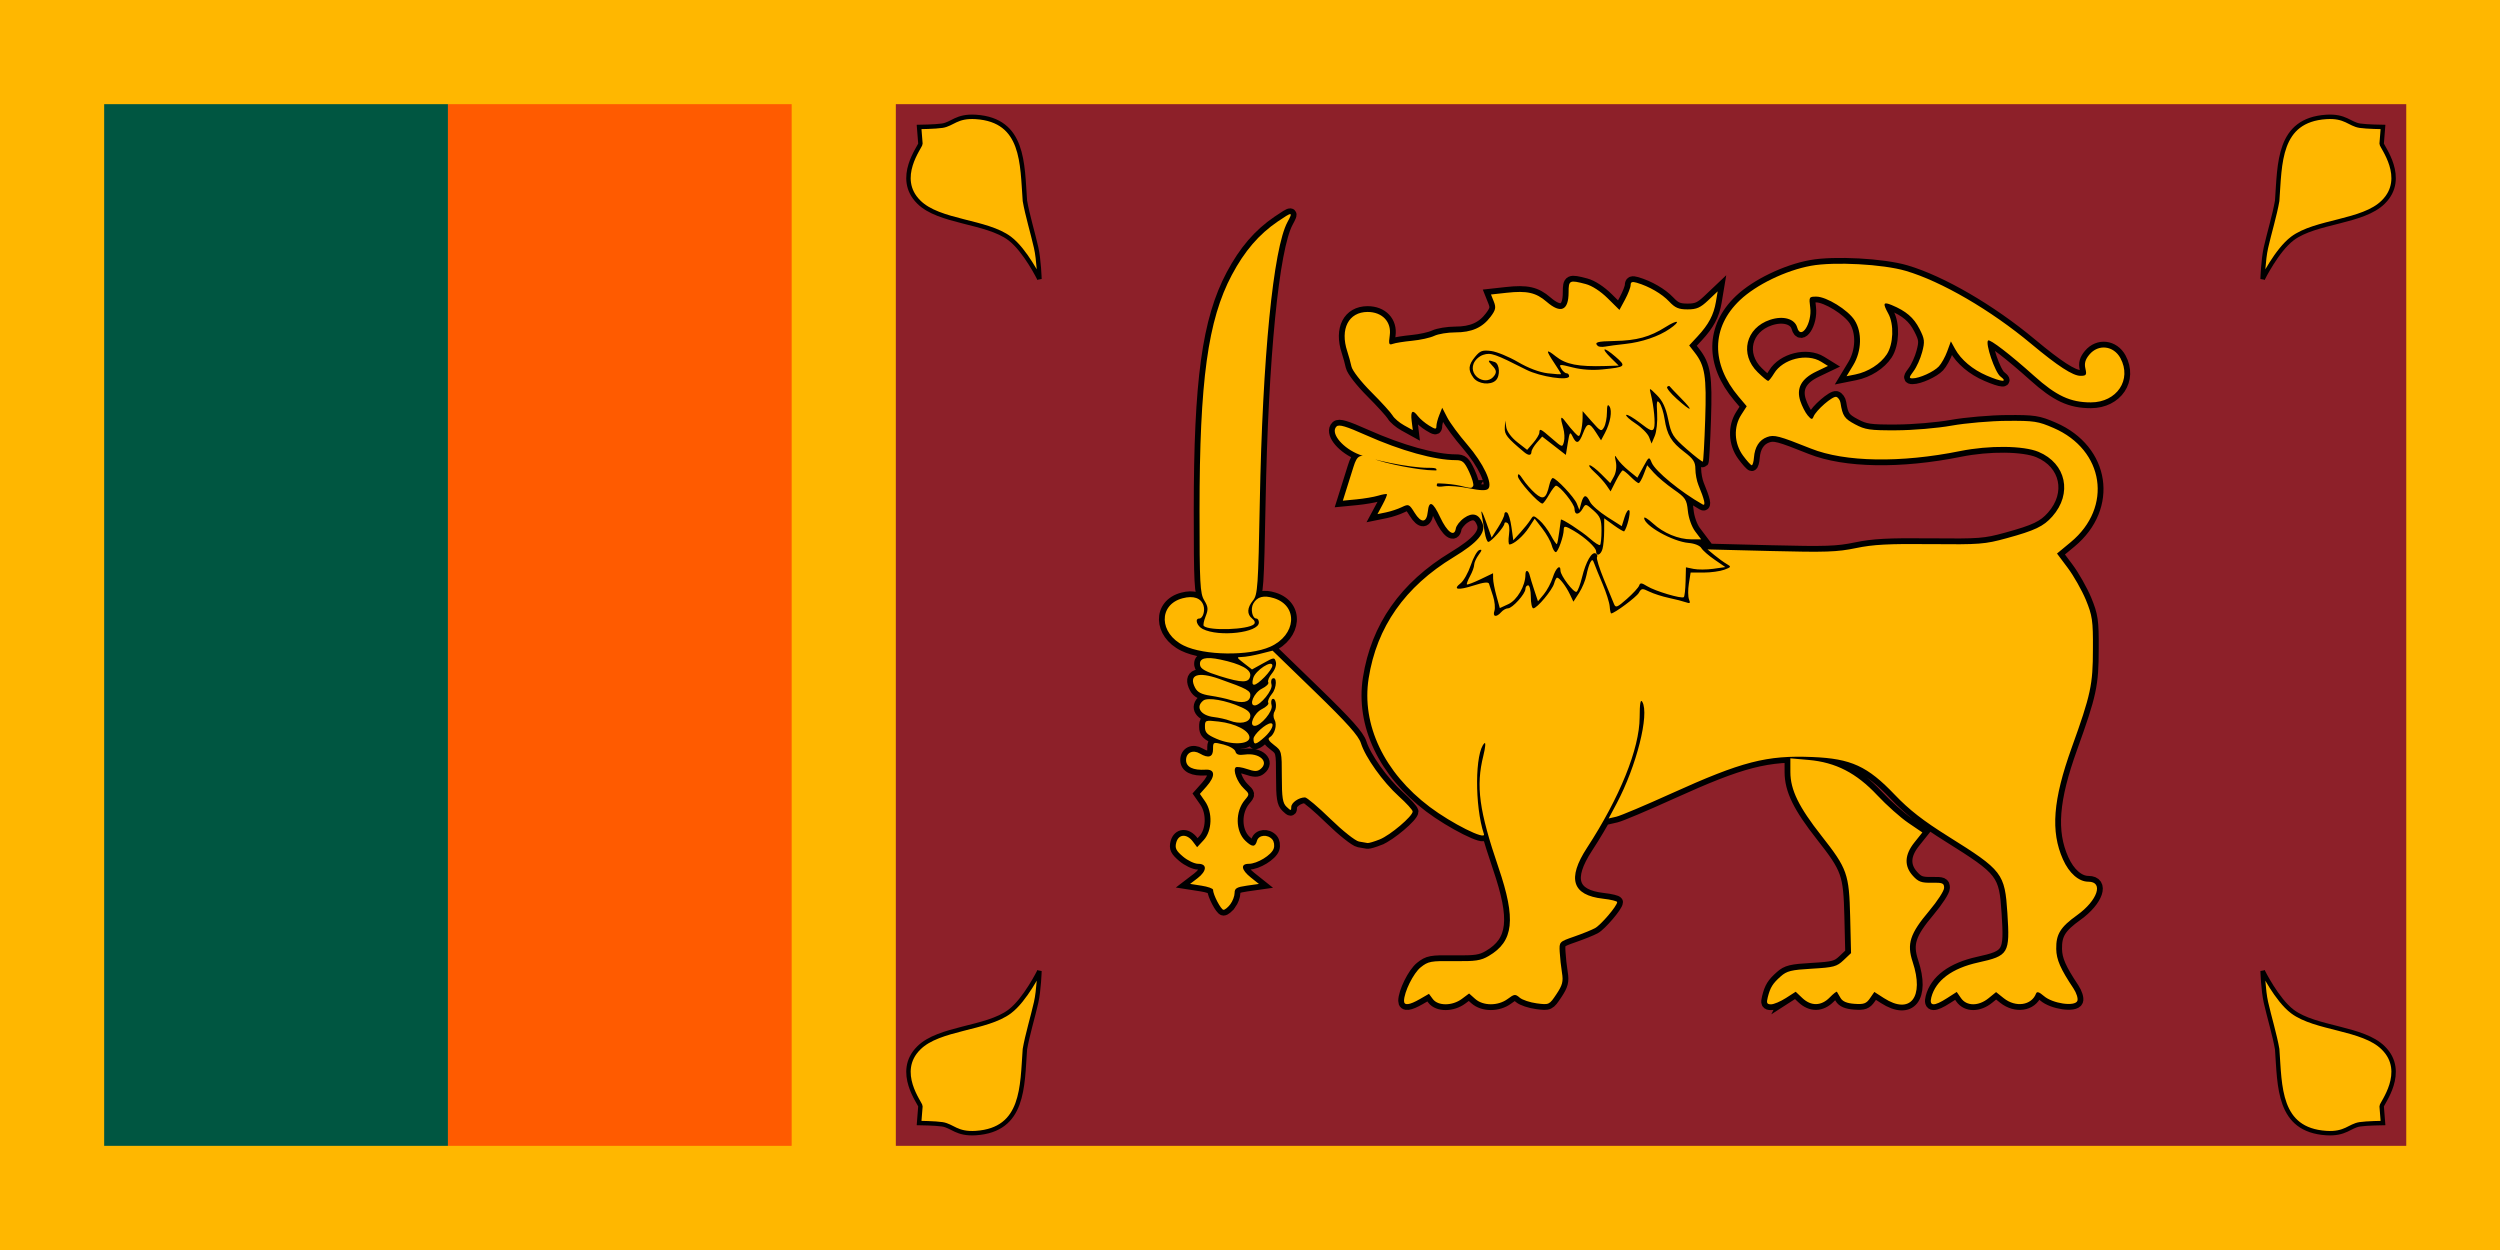 <?xml version="1.0" encoding="UTF-8" standalone="no"?>
<!-- Created with Inkscape (http://www.inkscape.org/) -->
<svg id="svg551" xmlns:rdf="http://www.w3.org/1999/02/22-rdf-syntax-ns#" xmlns="http://www.w3.org/2000/svg" viewBox="0 0 1200 600" version="1.0" xmlns:cc="http://creativecommons.org/ns#" xmlns:xlink="http://www.w3.org/1999/xlink" xmlns:dc="http://purl.org/dc/elements/1.1/">
<rect id="rect628" style="fill:#ffb700;" height="600" width="1200" y="0" x="0"/>
<rect id="rect626" style="fill:#ff5b00;" height="500" width="165" y="50" x="215"/>
<rect id="rect625" style="fill:#005641;" height="500" width="165" y="50" x="50"/>
<rect id="rect627" style="fill:#8d2029;" height="500" width="725" y="50" x="430"/>
<use id="use3712" xlink:href="#path2389" transform="matrix(-1,0,0,1,1585,0)" height="600" width="1200" y="0" x="0"/>
<use id="use3710" xlink:href="#path2389" transform="matrix(1,0,0,-1,0,600)" height="600" width="1200" y="0" x="0"/>
<use id="use3714" xlink:href="#path2389" transform="matrix(-1,0,0,-1,1585,600)" height="600" width="1200" y="0" x="0"/>
<path id="path2389" style="stroke-linejoin:miter;fill-rule:evenodd;stroke:#000000;stroke-linecap:butt;stroke-miterlimit:4;stroke-dasharray:none;stroke-width:2.126;fill:#ffb700;" d="M498.94,466.06s-6.8,13.84-14.31,19.48c-11.13,8.36-33.95,7.76-43.63,17.5-11.6,11.5,0.9,26.69,0.8,28l-0.64,8.02s7.82,0.1,11.12,0.61c4.95,0.77,6.88,4.81,16.11,4.21,23.19-1.51,22.25-22.4,23.56-40.25,1.17-6.8,3.86-15.67,5.39-22.46,1.32-5.83,1.6-15.11,1.6-15.11z"/>
<path id="path3768" style="stroke:#000000;stroke-dasharray:none;stroke-miterlimit:4;stroke-width:5.56;fill:#000000;" d="M681.54,479.56,685.9,477.04,687.76,479.56c2.49,3.36,9.36,3.32,13.92-0.08l3.49-2.6,2.92,2.6c3.84,3.42,11.01,3.42,15.59,0.02,3.21-2.39,3.66-2.44,5.78-0.62,1.26,1.08,4.97,2.31,8.23,2.74,5.89,0.76,5.97,0.72,9.42-4.45,2.88-4.32,3.33-6.07,2.64-10.26-0.45-2.79-0.95-7.26-1.09-9.95-0.26-4.87-0.23-4.9,6.86-7.37,3.92-1.36,8.45-3.19,10.08-4.07,2.83-1.52,10.64-10.69,10.64-12.5,0-0.48-3.05-1.22-6.78-1.64-14.83-1.66-17.35-9.62-7.7-24.42,15.72-24.13,25.21-47.62,25.27-62.59,0.03-6.69,0.41-8.94,1.27-7.48,3.52,5.94-2.78,30.87-12.31,48.78l-3.84,7.2,3.66-0.84c2.02-0.46,13.86-5.46,26.33-11.11,34.11-15.45,45.83-18.47,67.91-17.54,18.49,0.77,26.37,4.39,39.43,18.09,6.92,7.25,13.58,12.44,25.78,20.08,25.97,16.25,27.05,17.66,28.29,36.78,1.25,19.38,0.63,20.43-14.02,23.67-12.53,2.76-20.38,8.6-22.49,16.71-1.12,4.33,1.25,4.46,7.56,0.4l4.63-2.97,2.06,2.97c2.7,3.91,8.45,3.93,13.22,0.04l3.61-2.94,3.69,2.94c5.73,4.56,13.35,3.45,15.5-2.26,0.41-1.09,1.51-0.74,3.75,1.2,4.18,3.64,14.91,5.2,16.07,2.34,0.44-1.09-0.4-3.79-1.87-5.99-6.24-9.36-8.19-13.83-8.27-18.92-0.12-7.09,2-10.51,10.06-16.27,9.75-7,12.85-16.03,5.35-16.03-4.58,0-9.21-4.06-12.17-10.69-6.01-13.46-4.83-28.55,4.19-53.65,9.18-25.5,10.18-30.21,10.18-47.26,0.1-13.79-0.3-16.17-3.4-23.73-1.94-4.63-5.84-11.51-8.68-15.3l-5.16-6.89,6.63-5.49c20.21-16.76,16.11-44.2-8.26-54.77-7.45-3.23-9.32-3.52-22.38-3.43-7.83,0.05-19.78,1.08-26.54,2.29-6.9,1.23-18.58,2.22-26.59,2.25-12.72,0.06-14.88-0.26-19.79-2.87-5.11-2.72-5.99-4.01-6.99-10.3-0.2-1.3-1.11-2.59-2.01-2.87-1.73-0.55-9.77,6.42-10.95,9.51-0.59,1.52-1.07,1.42-2.78-0.61-1.14-1.35-2.74-4.45-3.54-6.89-2.03-6.14,0.46-10.74,7.67-14.18l5.6-2.68-3.3-2.04c-6.81-4.23-18.39-1.34-22.58,5.63-1.18,1.97-2.47,3.59-2.87,3.59-0.39,0.01-2.64-1.87-5-4.18-8.79-8.59-5.76-21.29,5.99-25.17,6.27-2.07,11.82-0.49,12.98,3.69,1.76,6.38,7.24-2.01,6.25-9.59-0.65-5.03-0.55-5.21,2.93-5.21,4.85,0,15.17,6.36,18.36,11.32,3.71,5.76,3.44,14.82-0.64,21.58l-3.21,5.31,4.19-0.84c6.15-1.23,12.12-5.05,15.14-9.68,3.19-4.89,3.53-14.41,0.7-19.55-2.74-4.98-2.43-5.77,1.63-4.09,6.89,2.86,10.58,6.02,13.35,11.43,2.49,4.87,2.63,6.09,1.28,11.16-0.83,3.13-2.68,7.24-4.12,9.15-2.22,2.96-2.3,3.45-0.52,3.45,3.3,0,10.2-3.12,12.65-5.73,1.24-1.32,3.05-4.57,4.02-7.22l1.76-4.81,2.02,3.67c2.86,5.19,8.42,9.86,15.2,12.77,7.3,3.13,10.33,3.3,6.52,0.38-2.57-1.98-7.31-15.88-5.88-17.24,0.85-0.8,10.75,6.82,22.06,16.97,10.69,9.6,17.41,12.74,27.26,12.74,12.5,0,19.8-10.92,14.2-21.25-3.3-6.02-10.6-6.86-14.9-1.7-2,2.37-2.5,4.26-1.9,6.75,0.7,3.04,0.4,3.45-2.39,3.45-3.64,0-10.83-4.67-23.6-15.32-19.47-16.25-43.13-30.02-60.21-35.05-10.97-3.23-34.39-4.49-45.53-2.45-12.06,2.2-26.33,9.11-34.1,16.5-13.78,13.09-13.99,30.52-0.59,46.38l3.85,4.55-2.6,4.04c-3.79,5.87-3.46,13.78,0.8,19.61,1.88,2.56,3.77,4.66,4.21,4.66,0.43,0,0.91-1.65,1.06-3.67,0.38-5.09,2.57-8.51,6.32-9.86,3.38-1.22,5.57-0.64,21.05,5.54,16.29,6.5,43.08,6.95,71.56,1.19,13.97-2.82,30.43-2.65,37.68,0.38,13.28,5.56,16.35,20.04,6.59,31.02-4.22,4.76-8.3,6.7-21.98,10.45-10.41,2.86-12.88,3.05-36.54,2.81-20.22-0.2-27.49,0.19-35.74,1.91-8.96,1.87-14.47,2.06-40.79,1.4l-30.43-0.77,3.37,2.8c1.86,1.53,4.48,3.42,5.83,4.2,2.3,1.32,2.22,1.49-1.19,2.76-2.01,0.74-6.46,1.35-9.89,1.35h-6.24l-0.84,5.3c-0.47,2.92-0.43,6.33,0.07,7.58,0.75,1.83,0.47,2.1-1.47,1.39-1.31-0.47-4.97-1.41-8.12-2.08-3.16-0.67-7.41-2.04-9.45-3.03-3.42-1.68-3.8-1.64-5.06,0.6-1.13,1.99-11.7,9.86-13.26,9.86-0.25,0-0.57-1.52-0.71-3.37-0.15-1.86-1.67-6.69-3.39-10.73-1.72-4.05-3.52-8.46-4-9.81-0.71-2.04-1.04-2.14-1.9-0.62-0.57,1.01-1.41,3.77-1.86,6.13-0.45,2.37-2.04,6.2-3.54,8.53l-2.73,4.23-1.73-3.62c-1.87-3.88-4.96-7.91-6.09-7.91-0.37,0-1.02,1.24-1.43,2.76-0.85,3.17-8.19,11.96-9.99,11.96-0.66,0-1.2-2.49-1.2-5.52,0-3.04-0.58-5.52-1.29-5.52-0.72,0-1.3,0.79-1.3,1.75,0,2.33-6.27,9.29-8.37,9.29-0.92,0-2.4,0.83-3.28,1.84-2.31,2.64-4.21,2.27-3.23-0.64,0.45-1.35,0.16-4.53-0.66-7.05s-1.69-5.2-1.93-5.95c-0.31-0.96-2.56-0.71-7.32,0.82-7.68,2.46-10.26,2.03-6.31-1.07,1.45-1.13,3.65-5.05,4.89-8.71s3.07-6.9,4.07-7.21c1.39-0.44,1.32,0.1-0.33,2.32-1.17,1.59-2.14,3.74-2.14,4.77s-0.89,3.47-1.97,5.42c-1.07,1.96-1.75,3.75-1.5,3.99,0.25,0.23,3.17-0.88,6.5-2.47l6.04-2.9,0.03,2.59c0.01,1.43,0.74,5.19,1.62,8.36l1.59,5.77,4.11-1.89c4.21-1.93,8.19-8.82,8.19-14.16,0-2.64,1.51-2.24,2.13,0.57,0.18,0.82,1.13,3.91,2.11,6.87l1.78,5.37,2.82-3.39c1.55-1.87,3.49-5.53,4.32-8.13,1.43-4.53,3.67-6.48,3.67-3.19,0,2.37,6.47,10.86,7.71,10.13,0.61-0.35,1.81-3.54,2.67-7.08,1.8-7.37,4.69-12.38,6.54-11.3,0.69,0.4,0.96,1.19,0.6,1.74-0.37,0.56,1.12,5.35,3.3,10.65,2.19,5.3,4.38,10.64,4.87,11.86,0.8,1.96,1.52,1.67,6.2-2.46,2.91-2.57,5.55-5.44,5.87-6.39,0.48-1.43,1.13-1.38,3.85,0.31,3.81,2.36,16.61,6.17,17.59,5.23,0.37-0.35,0.75-3.71,0.85-7.47l0.17-6.83,3.68,0.76c2.02,0.42,6.28,0.4,9.46-0.05l5.78-0.82-5.15-3.54c-2.84-1.94-5.7-4.45-6.37-5.58-0.71-1.21-3.23-2.23-6.08-2.47-7.72-0.66-21.39-8.33-21.39-12,0-0.69,1.89,0.48,4.21,2.6,5.13,4.71,12.26,7.67,18.49,7.67h4.67l-2.89-3.84c-1.65-2.2-3.14-6.38-3.49-9.82-0.55-5.48-1.13-6.35-6.86-10.33-3.43-2.39-7.69-5.98-9.46-7.96l-3.21-3.62-1.64,4.29c-0.9,2.36-2,4.3-2.45,4.3-0.44,0-2.17-1.38-3.85-3.07-1.67-1.69-3.37-3.06-3.78-3.05s-1.9,2.28-3.3,5.05l-2.54,5.03-1.97-2.9c-1.09-1.6-3.64-4.42-5.69-6.28-2.04-1.85-3.11-3.37-2.38-3.37s3.25,1.93,5.6,4.3l4.28,4.29,1.74-3.15c1.03-1.86,1.42-4.73,0.95-7.05-0.68-3.38-0.59-3.58,0.71-1.45,0.82,1.34,3.32,3.93,5.56,5.74l4.06,3.3,2.8-5.14c2.79-5.11,2.81-5.12,4.08-2.07,1.7,4.09,13.98,14.15,24.44,20.04,1.61,0.9,0.93-2.21-2.05-9.38-0.78-1.9-1.43-5.33-1.43-7.61,0-3.39-0.98-4.9-5.31-8.2-6.26-4.76-8.29-8.15-9.47-15.83-0.47-3.12-1.57-6.58-2.43-7.7-1.28-1.66-1.49-0.73-1.15,5.05,0.23,3.89-0.27,8.73-1.12,10.76l-1.55,3.68-1.19-3.07c-0.66-1.69-3.56-4.62-6.45-6.52-2.9-1.89-4.93-3.76-4.52-4.15,0.42-0.39,3.39,1.34,6.62,3.84,4.91,3.81,5.99,4.23,6.68,2.55,0.8-1.98-0.01-10.57-1.55-16.57-0.77-2.99-0.7-2.98,2.99,0.72,2.73,2.72,4.24,5.98,5.4,11.65,1.49,7.21,2.24,8.41,8.9,14.26,4,3.51,7.49,6.19,7.74,5.95s0.76-9.33,1.12-20.2c0.7-20.84-0.09-25.8-5.11-32.24l-2.58-3.31,4.06-4.37c5.29-5.71,7.71-10.28,8.77-16.52l0.85-5.07-4.57,4.33c-3.75,3.55-5.54,4.33-9.87,4.33-4.3,0-5.98-0.72-8.87-3.8-3.48-3.7-9.63-7.27-15.55-9-2.19-0.64-2.92-0.36-2.92,1.12,0,1.08-1.21,4.21-2.68,6.95l-2.69,4.99-5.62-5.56c-3.45-3.41-7.54-6.07-10.59-6.87-7.78-2.04-8.2-1.84-8.2,3.96,0,8.79-3.75,10.43-10.51,4.58-5.15-4.45-9.43-5.42-19.19-4.35l-7.55,0.83,1.36,3.41c1.14,2.84,0.88,4.04-1.55,7.27-3.94,5.24-9.06,7.51-16.95,7.51-3.63,0-8.17,0.75-10.1,1.67-1.92,0.92-6.7,1.98-10.62,2.35-3.91,0.38-8.09,1.05-9.27,1.49-1.86,0.69-2.06,0.12-1.46-4.1,0.91-6.46-3.6-11.22-10.63-11.22-9.12,0-13.33,8.16-9.76,18.92,0.69,2.07,1.59,5.34,2,7.26,0.43,1.99,4.54,7.28,9.57,12.32,4.85,4.85,9.43,9.9,10.19,11.22,0.75,1.32,3.24,3.44,5.53,4.71l4.16,2.3-0.55-4.45c-0.6-4.89,0.46-5.66,3.06-2.21,0.94,1.24,3.3,3.23,5.26,4.44,3.08,1.89,3.56,1.93,3.56,0.28,0-1.04,0.63-3.45,1.4-5.35l1.39-3.45,2.43,4.7c1.33,2.58,5.67,8.45,9.64,13.04,7.7,8.91,12.39,18.87,9.97,21.17-0.99,0.93-3.64,0.85-9.14-0.25-4.27-0.86-9.54-1.31-11.72-1.01-4.46,0.62-4.81,0.05-2.07-3.39,2.89-3.62,2.43-4.22-3.25-4.22-6.58,0-22.9-3.15-29.17-5.63-6.09-2.41-7.5-1.81-9.29,3.97-0.81,2.6-2.29,7.31-3.29,10.47l-1.81,5.75,6.59-0.64c3.63-0.35,8.29-1.14,10.36-1.76,2.08-0.62,3.96-0.95,4.19-0.73,0.23,0.21-0.69,2.46-2.05,4.98l-2.47,4.6,4.11-0.84c2.26-0.46,5.66-1.59,7.56-2.51,3.3-1.59,3.56-1.48,6.16,2.7,3.2,5.14,5.76,4.93,6.33-0.52,0.59-5.63,2.44-4.8,5.93,2.66,3.35,7.18,6.84,9.71,7.51,5.46,0.22-1.41,2.02-3.71,4.01-5.11,4.01-2.83,7.04-1.98,8.77,2.46,1.8,4.59-2.21,9.33-13.85,16.39-23.33,14.14-36.89,33.48-40.76,58.13-3.49,22.23,7.41,45.2,29.29,61.71,10.47,7.89,27.1,16.23,26.04,13.05-4.49-13.51-4.34-39.28,0.25-43.62,0.69-0.66,0.46,2.03-0.52,5.97-3.65,14.67-2.06,26.36,7.28,53.76,8.45,24.79,7.28,35.38-4.68,42.38-3.84,2.25-6.32,2.62-16.64,2.49-11.21-0.14-12.43,0.09-16.03,2.96-3.49,2.78-8.01,11.9-8.01,16.16,0,2.31,2.56,2,7.6-0.9zm84.59-214.93c0-1.8-5.28-6.67-10.63-9.81-4.21-2.47-4.9-2.55-4.91-0.53-0.02,3.05-2.73,10.73-3.8,10.73-0.6,0-1.49-1.5-1.98-3.34-0.48-1.83-2.52-5.44-4.53-8.03l-3.64-4.69-2.84,4.35c-2.65,4.05-7.23,8.03-9.27,8.03-0.48,0-0.58-2.14-0.21-4.75,0.4-2.84,0.09-5.09-0.77-5.59-0.79-0.47-1.44-0.3-1.44,0.36,0,1.53-6.37,8.75-7.72,8.75-0.55,0-1.33-2.07-1.72-4.6-0.4-2.53-1.07-6.53-1.5-8.89-0.42-2.36,0.49-0.76,2.02,3.56l2.79,7.85,3.06-4.79c1.68-2.63,3.06-5.5,3.06-6.39,0-0.88,0.57-1.27,1.26-0.86,0.7,0.4,1.66,3.56,2.14,7.02l0.88,6.3,3.37-3.69c1.85-2.03,4.02-4.75,4.82-6.04,1.42-2.3,1.51-2.3,4.34,0.11,1.59,1.35,4.04,4.57,5.44,7.17,1.4,2.59,2.73,4.52,2.96,4.29s0.74-2.91,1.14-5.94c0.39-3.04,0.75-5.64,0.78-5.77,0.2-0.76,10.14,5.7,13.82,8.97,2.36,2.11,4.6,3.53,4.98,3.17s0.69-3.46,0.69-6.89c0-5.32-0.56-6.74-3.81-9.65-3.74-3.34-3.85-3.36-5.23-0.91-1.79,3.17-3.91,3.21-3.91,0.08,0-2.29-7.06-11.08-8.9-11.08-0.48,0-1.96,1.93-3.31,4.29-1.34,2.36-2.78,4.29-3.2,4.29-1.82-0.01-11.78-11.12-11.77-13.12,0-1.6,0.67-1.19,2.41,1.47,1.33,2.03,3.98,5.05,5.89,6.72,3.88,3.38,5.29,2.55,6.78-3.96,0.43-1.85,1.17-3.37,1.64-3.37,1.66,0,10.33,9.21,11.55,12.26l1.23,3.07,0.92-3.37c1.14-4.13,2.39-4.28,4.2-0.52,0.75,1.58,4.49,4.84,8.3,7.27l6.93,4.4,1.39-4.43c0.76-2.44,1.77-3.84,2.25-3.11,0.7,1.08-1.1,8.42-2.46,10-0.2,0.24-2.44-1.07-4.98-2.9l-4.62-3.34-0.02,5.97c-0.01,3.29-0.37,7.22-0.8,8.73-0.84,2.97-3.07,3.81-3.07,1.15zm-34.53-47.6c-8.23-6.88-9.48-8.45-9.3-11.7l0.19-3.47,0.54,3.35c0.32,1.95,2.51,4.88,5.27,7.04l4.73,3.69,2.91-3.36c1.6-1.85,2.93-4.05,2.95-4.9,0.07-2.2,0.47-2.01,6.04,2.82,4.95,4.3,5.03,4.32,5.76,1.54,0.41-1.55,0.27-4.48-0.32-6.49-1.62-5.55-1.3-6.39,1.15-3.04,1.22,1.66,3.19,4.02,4.37,5.23,2.05,2.12,2.17,2.09,2.94-0.61,0.44-1.55,0.8-4.39,0.81-6.31l0.02-3.49,4.46,5.06c4.17,4.73,4.56,4.91,5.83,2.65,0.75-1.32,1.37-4.51,1.38-7.09,0.02-3.32,0.37-4.16,1.21-2.89,1.42,2.11,0.44,7.87-2.17,12.77l-1.87,3.52-2.46-3.83c-3.14-4.89-4.19-4.81-6.2,0.47-1.91,4.99-3.15,5.37-5,1.53-1.21-2.48-1.43-2.18-2.29,3.04l-0.94,5.8-5.68-4.41-5.68-4.41-2.55,2.91c-1.41,1.59-2.58,3.59-2.6,4.43-0.05,1.83-1.42,1.89-3.5,0.15zm73.22-25.6c-2.99-2.7-5.06-5.27-4.58-5.72,0.47-0.45,1-0.58,1.18-0.29s2.63,2.87,5.44,5.73c6.49,6.57,5.15,6.76-2.04,0.28zm-97.53-10.08c-2.73-3.68-2.54-6.13,0.78-10.12,2.4-2.89,3.49-3.28,7.68-2.75,2.68,0.34,8.46,2.72,12.84,5.28,5.05,2.95,10.28,4.93,14.33,5.42,3.51,0.43,6.38,0.59,6.38,0.36s-1.46-2.6-3.24-5.28c-4.23-6.34-4.08-7.02,0.69-3.22,4.89,3.9,10.75,5.04,23.83,4.65l6.4-0.2-3.71-3.66c-5.19-5.13-3.59-5.59,2.14-0.62,5.37,4.66,5.03,4.99-6.28,6.12-4.8,0.48-9.97,0.13-14.26-0.96-6.43-1.64-6.68-1.61-5.46,0.54,0.7,1.24,1.84,2.26,2.53,2.26,0.68,0,1.24,0.63,1.24,1.4,0,2.36-13.87,0.28-20.51-3.07-15.15-7.68-17.05-8.34-20.66-7.2-2.01,0.63-4.02,2.48-4.71,4.33-2.31,6.19,6.47,11,10.09,5.53,1.05-1.58,0.8-2.67-1.04-4.6-2.53-2.64-2.29-3.02,1.12-1.78,2.42,0.88,2.74,6.69,0.49,8.82-2.57,2.44-8.45,1.75-10.67-1.25zm59.68-15.28c-1.89-1.8-0.41-2.24,8.09-2.4,10.51-0.19,16.89-1.94,24.42-6.7,6.03-3.8,7.67-3.06,1.94,0.89-5.22,3.61-13.37,6.38-21.24,7.22-3.81,0.41-8.15,0.98-9.65,1.27-1.49,0.28-3.09,0.15-3.56-0.28zm90.26,312.99,4.7-3.02,3.19,3.02c4.18,3.96,9.08,3.87,13.1-0.24,1.75-1.79,3.33-3.03,3.5-2.76,0.17,0.28,0.95,1.61,1.74,2.96,0.99,1.7,3.03,2.56,6.72,2.82,4.44,0.32,5.63-0.11,7.4-2.66l2.1-3.05,4.63,2.98c12.67,8.14,19.42-0.4,13.76-17.41-2.88-8.65-1.3-13.52,7.98-24.52,3.91-4.65,7.12-9.6,7.12-11.01,0-2.26-0.72-2.56-5.93-2.46-4.98,0.1-6.44-0.43-9.06-3.32-4.27-4.7-4.02-10.08,0.75-16.04l3.81-4.77-6.76-4.59c-3.72-2.52-10.42-8.49-14.9-13.27-10.05-10.71-19.94-15.8-32.97-16.95l-8.74-0.77,0.01,6.61c0.02,8.52,4.01,16.71,14.93,30.59,12.4,15.78,13.27,18.22,13.77,38.85l0.42,17.44-3.59,3.4c-3.24,3.08-4.7,3.47-15.17,4.08-9.96,0.57-12.06,1.09-14.98,3.68-3.88,3.44-5.04,5.31-6.24,10.06-0.7,2.77-0.42,3.37,1.58,3.37,1.34,0,4.55-1.36,7.13-3.02zm-266.63-45.08c1.11-1.5,2.01-3.92,2.01-5.38,0-2.2,0.99-2.79,5.84-3.48l5.83-0.83-3.89-3.1c-4.62-3.68-5.05-6.56-0.98-6.56,4.06,0,10.93-4.21,11.97-7.33,0.49-1.45,0.18-3.38-0.69-4.38-2.27-2.59-6.55-2.2-7.34,0.67-0.85,3.1-2.28,3.1-5.52,0.04-4.88-4.62-4.99-14.17-0.23-19.74,2.24-2.62,2.22-2.79-0.63-5.5-3.08-2.91-5.27-8.67-3.83-10.04,0.46-0.43,2.89-0.09,5.4,0.77,3.56,1.22,4.97,1.24,6.44,0.09,4.45-3.5-0.37-8-7.51-7.01-2.87,0.4-4.06,0-4.47-1.49-0.31-1.13-2.82-2.6-5.65-3.32-5.06-1.27-5.09-1.26-5.09,2.23,0,3.81-2.18,4.53-6.33,2.08-3.36-1.99-6.62-0.44-6.62,3.14,0,3.35,3.36,4.99,9.38,4.61,4.63-0.3,4.8,3.14,0.41,8.08l-3.16,3.55,2.5,3.59c3.71,5.32,3.39,14.16-0.65,18.55l-3.17,3.44-2.08-2.76c-2.9-3.83-6.85-3.58-7.94,0.52-0.71,2.68-0.12,3.9,3.24,6.74,2.25,1.91,5.54,3.47,7.31,3.47,4.38,0,4.21,3.44-0.34,6.92l-3.56,2.72,5.5,0.86c3.03,0.47,5.51,1.35,5.51,1.96,0,2.34,3.81,9.62,5.04,9.62,0.7,0,2.19-1.23,3.3-2.73zm71.66-31.06c5-1.97,15.82-11.13,15.82-13.39,0-0.72-2.99-4-6.64-7.3-7.68-6.95-16.04-18.66-18.2-25.51-1.13-3.56-6.59-9.67-21.95-24.58l-20.45-19.83-5.89,1.49c-3.25,0.83-7.2,1.52-8.79,1.54-2.75,0.04-2.7,0.2,0.95,3.02l3.85,2.98,5.4-2.99c5.23-2.91,5.41-2.92,6.06-0.59,0.38,1.37-0.44,3.74-1.89,5.48-1.4,1.69-2.2,3.6-1.77,4.26,0.43,0.65-0.92,2.01-2.99,3.03-3.84,1.88-6.51,8.07-3.48,8.07,2.73,0,8.74-7.42,8.05-9.93-0.36-1.28-0.19-2.6,0.38-2.93,2.34-1.37,2.19,4.45-0.19,7.31-1.4,1.69-2.2,3.61-1.77,4.26s-0.92,2.01-2.99,3.03c-3.82,1.87-6.51,8.07-3.51,8.07,2.95,0,8.86-7.09,8.13-9.74-0.38-1.39-0.24-2.79,0.33-3.12,1.57-0.93,2.43,3.67,1.09,5.92-0.71,1.21-0.7,2.86,0.02,4.16,1.31,2.37-0.02,6.91-2.43,8.33-1.03,0.6-0.33,1.79,2.18,3.68,3.63,2.75,3.7,3.04,3.7,15.14,0,10.11,0.4,12.72,2.26,14.48,2.09,1.97,2.27,1.98,2.27,0.09,0-2.07,3.63-4.6,6.6-4.6,0.88,0,6.35,4.64,12.17,10.31,5.85,5.7,11.97,10.56,13.71,10.87,1.72,0.31,3.58,0.63,4.14,0.72,0.56,0.1,3.18-0.68,5.83-1.73zm-62.52-48.92c0-3.26-6.73-6.74-14.77-7.65-6.49-0.72-6.6-0.68-6.6,2.56,0,2.69,1.02,3.74,5.5,5.69,7.21,3.14,15.87,2.81,15.87-0.6zm7.37-0.3c3.28-2.98,4.84-6.52,2.86-6.52-2.27,0-8.29,5.41-8.29,7.44,0,3.18,1.12,2.99,5.43-0.92zm-6.99-9.64c0.27-1.84-0.86-3.06-4.27-4.6-7.36-3.33-16.15-4.87-18.27-3.2-3.9,3.07-1.3,7.18,5,7.92,2.54,0.3,5.98,1.07,7.65,1.72,4.84,1.88,9.45,1.03,9.89-1.84zm0-9.85c0.39-2.62-1.29-3.56-14.98-8.38-10.23-3.6-14.75-1.9-11.49,4.3,1.14,2.17,3.05,3.15,7.34,3.8,3.18,0.47,7.54,1.41,9.68,2.07,5.71,1.77,9,1.15,9.45-1.79zm6.86-9.23c2.07-2.1,3.76-4.57,3.76-5.5,0-3-8.16,2.32-9.2,6-1.25,4.42,0.77,4.23,5.44-0.5zm-6.86-0.62c0.45-2.99-4.52-5.69-14.29-7.76-7.17-1.53-10.34-0.66-9.8,2.67,0.29,1.82,2.68,3.15,9.46,5.26,10.84,3.39,14.1,3.35,14.63-0.17zm9.56-13.91c12.52-5.58,13.61-19.64,1.8-23.33-4.91-1.53-8.04-0.71-9.91,2.61-1.44,2.55-0.48,7.17,1.49,7.17,0.66,0,1.2,0.86,1.2,1.9,0,4.89-19.12,7.1-26.96,3.12-2.76-1.39-3.96-5.02-1.66-5.02,1.71,0,2.9-3.69,2.02-6.3-1.19-3.56-4.78-4.8-9.98-3.44-11.74,3.07-11.41,16.87,0.54,22.72,9.8,4.8,31.29,5.09,41.46,0.57zm-7.79-10.81c0.72-0.68,0.41-1.74-0.81-2.7-2.66-2.09-2.52-5.2,0.4-8.76,2.19-2.68,2.47-6.68,3.22-47.08,1.3-69.61,6.48-121.97,13.3-134.53,2.72-5,2.34-5.02-4.68-0.25-9.04,6.16-15.93,14.17-22.03,25.64-11.51,21.65-15.51,50.77-15.51,112.95,0,35.31,0.24,39.93,2.25,43.24,1.91,3.16,2.01,4.32,0.67,7.69-0.87,2.18-1.27,4.27-0.88,4.63,2.57,2.44,21.3,1.79,24.07-0.83zm105.23-66.38c0.4-0.6-0.47-3.63-1.92-6.74-2.27-4.85-3.18-5.65-6.4-5.65-10.11,0-26.35-4.52-43.09-11.98-9.66-4.31-13-5.3-14.16-4.2-2.96,2.8,1.95,9.45,9.57,12.95,6.75,3.1,25.63,6.91,34.25,6.91,4.99,0,5.11,0.22,2.27,4.33l-2.09,3.02,5.65,0.15c3.11,0.08,7.4,0.57,9.54,1.08,5.54,1.34,5.6,1.34,6.38,0.13z"/>
<path id="path3018" style="fill:#ffb700;" d="M681.54,479.56,685.9,477.04,687.76,479.56c2.49,3.36,9.36,3.32,13.92-0.08l3.49-2.6,2.92,2.6c3.84,3.42,11.01,3.42,15.59,0.02,3.21-2.39,3.66-2.44,5.78-0.62,1.26,1.08,4.97,2.31,8.23,2.74,5.89,0.76,5.97,0.72,9.42-4.45,2.88-4.32,3.33-6.07,2.64-10.26-0.45-2.79-0.95-7.26-1.09-9.95-0.26-4.87-0.23-4.9,6.86-7.37,3.92-1.36,8.45-3.19,10.08-4.07,2.83-1.52,10.64-10.69,10.64-12.5,0-0.48-3.05-1.22-6.78-1.64-14.83-1.66-17.35-9.62-7.7-24.42,15.72-24.13,25.21-47.62,25.27-62.59,0.03-6.69,0.41-8.94,1.27-7.48,3.52,5.94-2.78,30.87-12.31,48.78l-3.84,7.2,3.66-0.84c2.02-0.46,13.86-5.46,26.33-11.11,34.11-15.45,45.83-18.47,67.91-17.54,18.49,0.77,26.37,4.39,39.43,18.09,6.92,7.25,13.58,12.44,25.78,20.08,25.97,16.25,27.05,17.66,28.29,36.78,1.25,19.38,0.63,20.43-14.02,23.67-12.53,2.76-20.38,8.6-22.49,16.71-1.12,4.33,1.25,4.46,7.56,0.4l4.63-2.97,2.06,2.97c2.7,3.91,8.45,3.93,13.22,0.04l3.61-2.94,3.69,2.94c5.73,4.56,13.35,3.45,15.5-2.26,0.41-1.09,1.51-0.74,3.75,1.2,4.18,3.64,14.91,5.2,16.07,2.34,0.44-1.09-0.4-3.79-1.87-5.99-6.24-9.36-8.19-13.83-8.27-18.92-0.12-7.09,2-10.51,10.06-16.27,9.75-7,12.85-16.03,5.35-16.03-4.58,0-9.21-4.06-12.17-10.69-6.01-13.46-4.83-28.55,4.19-53.65,9.18-25.5,10.18-30.21,10.18-47.26,0.1-13.79-0.3-16.17-3.4-23.73-1.94-4.63-5.84-11.51-8.68-15.3l-5.16-6.89,6.63-5.49c20.21-16.76,16.11-44.2-8.26-54.77-7.45-3.23-9.32-3.52-22.38-3.43-7.83,0.05-19.78,1.08-26.54,2.29-6.9,1.23-18.58,2.22-26.59,2.25-12.72,0.06-14.88-0.26-19.79-2.87-5.11-2.72-5.99-4.01-6.99-10.3-0.2-1.3-1.11-2.59-2.01-2.87-1.73-0.55-9.77,6.42-10.95,9.51-0.59,1.52-1.07,1.42-2.78-0.61-1.14-1.35-2.74-4.45-3.54-6.89-2.03-6.14,0.46-10.74,7.67-14.18l5.6-2.68-3.3-2.04c-6.81-4.23-18.39-1.34-22.58,5.63-1.18,1.97-2.47,3.59-2.87,3.59-0.39,0.01-2.64-1.87-5-4.18-8.79-8.59-5.76-21.29,5.99-25.17,6.27-2.07,11.82-0.49,12.98,3.69,1.76,6.38,7.24-2.01,6.25-9.59-0.65-5.03-0.55-5.21,2.93-5.21,4.85,0,15.17,6.36,18.36,11.32,3.71,5.76,3.44,14.82-0.64,21.58l-3.21,5.31,4.19-0.84c6.15-1.23,12.12-5.05,15.14-9.68,3.19-4.89,3.53-14.41,0.7-19.55-2.74-4.98-2.43-5.77,1.63-4.09,6.89,2.86,10.58,6.02,13.35,11.43,2.49,4.87,2.63,6.09,1.28,11.16-0.83,3.13-2.68,7.24-4.12,9.15-2.22,2.96-2.3,3.45-0.52,3.45,3.3,0,10.2-3.12,12.65-5.73,1.24-1.32,3.05-4.57,4.02-7.22l1.76-4.81,2.02,3.67c2.86,5.19,8.42,9.86,15.2,12.77,7.3,3.13,10.33,3.3,6.52,0.38-2.57-1.98-7.31-15.88-5.88-17.24,0.85-0.8,10.75,6.82,22.06,16.97,10.69,9.6,17.41,12.74,27.26,12.74,12.5,0,19.8-10.92,14.2-21.25-3.3-6.02-10.6-6.86-14.9-1.7-2,2.37-2.5,4.26-1.9,6.75,0.7,3.04,0.4,3.45-2.39,3.45-3.64,0-10.83-4.67-23.6-15.32-19.47-16.25-43.13-30.02-60.21-35.05-10.97-3.23-34.39-4.49-45.53-2.45-12.06,2.2-26.33,9.11-34.1,16.5-13.78,13.09-13.99,30.52-0.59,46.38l3.85,4.55-2.6,4.04c-3.79,5.87-3.46,13.78,0.8,19.61,1.88,2.56,3.77,4.66,4.21,4.66,0.43,0,0.91-1.65,1.06-3.67,0.38-5.09,2.57-8.51,6.32-9.86,3.38-1.22,5.57-0.64,21.05,5.54,16.29,6.5,43.08,6.95,71.56,1.19,13.97-2.82,30.43-2.65,37.68,0.38,13.28,5.56,16.35,20.04,6.59,31.02-4.22,4.76-8.3,6.7-21.98,10.45-10.41,2.86-12.88,3.05-36.54,2.81-20.22-0.2-27.49,0.19-35.74,1.91-8.96,1.87-14.47,2.06-40.79,1.4l-30.43-0.77,3.37,2.8c1.86,1.53,4.48,3.42,5.83,4.2,2.3,1.32,2.22,1.49-1.19,2.76-2.01,0.74-6.46,1.35-9.89,1.35h-6.24l-0.84,5.3c-0.47,2.92-0.43,6.33,0.07,7.58,0.75,1.83,0.47,2.1-1.47,1.39-1.31-0.47-4.97-1.41-8.12-2.08-3.16-0.67-7.41-2.04-9.45-3.03-3.42-1.68-3.8-1.64-5.06,0.6-1.13,1.99-11.7,9.86-13.26,9.86-0.25,0-0.57-1.52-0.71-3.37-0.15-1.86-1.67-6.69-3.39-10.73-1.72-4.05-3.52-8.46-4-9.81-0.71-2.04-1.04-2.14-1.9-0.62-0.57,1.01-1.41,3.77-1.86,6.13-0.45,2.37-2.04,6.2-3.54,8.53l-2.73,4.23-1.73-3.62c-1.87-3.88-4.96-7.91-6.09-7.91-0.37,0-1.02,1.24-1.43,2.76-0.85,3.17-8.19,11.96-9.99,11.96-0.66,0-1.2-2.49-1.2-5.52,0-3.04-0.58-5.52-1.29-5.52-0.72,0-1.3,0.79-1.3,1.75,0,2.33-6.27,9.29-8.37,9.29-0.92,0-2.4,0.83-3.28,1.84-2.31,2.64-4.21,2.27-3.23-0.64,0.45-1.35,0.16-4.53-0.66-7.05s-1.69-5.2-1.93-5.95c-0.31-0.96-2.56-0.71-7.32,0.82-7.68,2.46-10.26,2.03-6.31-1.07,1.45-1.13,3.65-5.05,4.89-8.71s3.07-6.9,4.07-7.21c1.39-0.44,1.32,0.1-0.33,2.32-1.17,1.59-2.14,3.74-2.14,4.77s-0.89,3.47-1.97,5.42c-1.07,1.96-1.75,3.75-1.5,3.99,0.25,0.23,3.17-0.88,6.5-2.47l6.04-2.9,0.03,2.59c0.01,1.43,0.74,5.19,1.62,8.36l1.59,5.77,4.11-1.89c4.21-1.93,8.19-8.82,8.19-14.16,0-2.64,1.51-2.24,2.13,0.57,0.18,0.82,1.13,3.91,2.11,6.87l1.78,5.37,2.82-3.39c1.55-1.87,3.49-5.53,4.32-8.13,1.43-4.53,3.67-6.48,3.67-3.19,0,2.37,6.47,10.86,7.71,10.13,0.61-0.35,1.81-3.54,2.67-7.08,1.8-7.37,4.69-12.38,6.54-11.3,0.69,0.4,0.96,1.19,0.6,1.74-0.37,0.56,1.12,5.35,3.3,10.65,2.19,5.3,4.38,10.64,4.87,11.86,0.8,1.96,1.52,1.67,6.2-2.46,2.91-2.57,5.55-5.44,5.87-6.39,0.48-1.43,1.13-1.38,3.85,0.31,3.81,2.36,16.61,6.17,17.59,5.23,0.37-0.35,0.75-3.71,0.85-7.47l0.17-6.83,3.68,0.76c2.02,0.42,6.28,0.4,9.46-0.05l5.78-0.82-5.15-3.54c-2.84-1.94-5.7-4.45-6.37-5.58-0.71-1.21-3.23-2.23-6.08-2.47-7.72-0.66-21.39-8.33-21.39-12,0-0.69,1.89,0.48,4.21,2.6,5.13,4.71,12.26,7.67,18.49,7.67h4.67l-2.89-3.84c-1.65-2.2-3.14-6.38-3.49-9.82-0.55-5.48-1.13-6.35-6.86-10.33-3.43-2.39-7.69-5.98-9.46-7.96l-3.21-3.62-1.64,4.29c-0.9,2.36-2,4.3-2.45,4.3-0.44,0-2.17-1.38-3.85-3.07-1.67-1.69-3.37-3.06-3.78-3.05s-1.9,2.28-3.3,5.05l-2.54,5.03-1.97-2.9c-1.09-1.6-3.64-4.42-5.69-6.28-2.04-1.85-3.11-3.37-2.38-3.37s3.25,1.93,5.6,4.3l4.28,4.29,1.74-3.15c1.03-1.86,1.42-4.73,0.95-7.05-0.68-3.38-0.59-3.58,0.71-1.45,0.82,1.34,3.32,3.93,5.56,5.74l4.06,3.3,2.8-5.14c2.79-5.11,2.81-5.12,4.08-2.07,1.7,4.09,13.98,14.15,24.44,20.04,1.61,0.9,0.93-2.21-2.05-9.38-0.78-1.9-1.43-5.33-1.43-7.61,0-3.39-0.98-4.9-5.31-8.2-6.26-4.76-8.29-8.15-9.47-15.83-0.47-3.12-1.57-6.58-2.43-7.7-1.28-1.66-1.49-0.73-1.15,5.05,0.23,3.89-0.27,8.73-1.12,10.76l-1.55,3.68-1.19-3.07c-0.66-1.69-3.56-4.62-6.45-6.52-2.9-1.89-4.93-3.76-4.52-4.15,0.42-0.39,3.39,1.34,6.62,3.84,4.91,3.81,5.99,4.23,6.68,2.55,0.8-1.98-0.01-10.57-1.55-16.57-0.77-2.99-0.7-2.98,2.99,0.72,2.73,2.72,4.24,5.98,5.4,11.65,1.49,7.21,2.24,8.41,8.9,14.26,4,3.51,7.49,6.19,7.74,5.95s0.76-9.33,1.12-20.2c0.7-20.84-0.09-25.8-5.11-32.24l-2.58-3.31,4.06-4.37c5.29-5.71,7.71-10.28,8.77-16.52l0.85-5.07-4.57,4.33c-3.75,3.55-5.54,4.33-9.87,4.33-4.3,0-5.98-0.72-8.87-3.8-3.48-3.7-9.63-7.27-15.55-9-2.19-0.64-2.92-0.36-2.92,1.12,0,1.08-1.21,4.21-2.68,6.95l-2.69,4.99-5.62-5.56c-3.45-3.41-7.54-6.07-10.59-6.87-7.78-2.04-8.2-1.84-8.2,3.96,0,8.79-3.75,10.43-10.51,4.58-5.15-4.45-9.43-5.42-19.19-4.35l-7.55,0.83,1.36,3.41c1.14,2.84,0.88,4.04-1.55,7.27-3.94,5.24-9.06,7.51-16.95,7.51-3.63,0-8.17,0.75-10.1,1.67-1.92,0.92-6.7,1.98-10.62,2.35-3.91,0.38-8.09,1.05-9.27,1.49-1.86,0.69-2.06,0.12-1.46-4.1,0.91-6.46-3.6-11.22-10.63-11.22-9.12,0-13.33,8.16-9.76,18.92,0.69,2.07,1.59,5.34,2,7.26,0.43,1.99,4.54,7.28,9.57,12.32,4.85,4.85,9.43,9.9,10.19,11.22,0.75,1.32,3.24,3.44,5.53,4.71l4.16,2.3-0.55-4.45c-0.6-4.89,0.46-5.66,3.06-2.21,0.94,1.24,3.3,3.23,5.26,4.44,3.08,1.89,3.56,1.93,3.56,0.28,0-1.04,0.63-3.45,1.4-5.35l1.39-3.45,2.43,4.7c1.33,2.58,5.67,8.45,9.64,13.04,7.7,8.91,12.39,18.87,9.97,21.17-0.99,0.93-3.64,0.85-9.14-0.25-4.27-0.86-9.54-1.31-11.72-1.01-4.46,0.62-4.81,0.05-2.07-3.39,2.89-3.62,2.43-4.22-3.25-4.22-6.58,0-22.9-3.15-29.17-5.63-6.09-2.41-7.5-1.81-9.29,3.97-0.81,2.6-2.29,7.31-3.29,10.47l-1.81,5.75,6.59-0.64c3.63-0.35,8.29-1.14,10.36-1.76,2.08-0.62,3.96-0.95,4.19-0.73,0.23,0.21-0.69,2.46-2.05,4.98l-2.47,4.6,4.11-0.84c2.26-0.46,5.66-1.59,7.56-2.51,3.3-1.59,3.56-1.48,6.16,2.7,3.2,5.14,5.76,4.93,6.33-0.52,0.59-5.63,2.44-4.8,5.93,2.66,3.35,7.18,6.84,9.71,7.51,5.46,0.22-1.41,2.02-3.71,4.01-5.11,4.01-2.83,7.04-1.98,8.77,2.46,1.8,4.59-2.21,9.33-13.85,16.39-23.33,14.14-36.89,33.48-40.76,58.13-3.49,22.23,7.41,45.2,29.29,61.71,10.47,7.89,27.1,16.23,26.04,13.05-4.49-13.51-4.34-39.28,0.25-43.62,0.69-0.66,0.46,2.03-0.52,5.97-3.65,14.67-2.06,26.36,7.28,53.76,8.45,24.79,7.28,35.38-4.68,42.38-3.84,2.25-6.32,2.62-16.64,2.49-11.21-0.14-12.43,0.09-16.03,2.96-3.49,2.78-8.01,11.9-8.01,16.16,0,2.31,2.56,2,7.6-0.9zm84.59-214.93c0-1.8-5.28-6.67-10.63-9.81-4.21-2.47-4.9-2.55-4.91-0.53-0.02,3.05-2.73,10.73-3.8,10.73-0.6,0-1.49-1.5-1.98-3.34-0.48-1.83-2.52-5.44-4.53-8.03l-3.64-4.69-2.84,4.35c-2.65,4.05-7.23,8.03-9.27,8.03-0.48,0-0.58-2.14-0.21-4.75,0.4-2.84,0.09-5.09-0.77-5.59-0.79-0.47-1.44-0.3-1.44,0.36,0,1.53-6.37,8.75-7.72,8.75-0.55,0-1.33-2.07-1.72-4.6-0.4-2.53-1.07-6.53-1.5-8.89-0.42-2.36,0.49-0.76,2.02,3.56l2.79,7.85,3.06-4.79c1.68-2.63,3.06-5.5,3.06-6.39,0-0.88,0.57-1.27,1.26-0.86,0.7,0.4,1.66,3.56,2.14,7.02l0.88,6.3,3.37-3.69c1.85-2.03,4.02-4.75,4.82-6.04,1.42-2.3,1.51-2.3,4.34,0.11,1.59,1.35,4.04,4.57,5.44,7.17,1.4,2.59,2.73,4.52,2.96,4.29s0.74-2.91,1.14-5.94c0.39-3.04,0.75-5.64,0.78-5.77,0.2-0.76,10.14,5.7,13.82,8.97,2.36,2.11,4.6,3.53,4.98,3.17s0.69-3.46,0.69-6.89c0-5.32-0.56-6.74-3.81-9.65-3.74-3.34-3.85-3.36-5.23-0.91-1.79,3.17-3.91,3.21-3.91,0.08,0-2.29-7.06-11.08-8.9-11.08-0.48,0-1.96,1.93-3.31,4.29-1.34,2.36-2.78,4.29-3.2,4.29-1.82-0.01-11.78-11.12-11.77-13.12,0-1.6,0.67-1.19,2.41,1.47,1.33,2.03,3.98,5.05,5.89,6.72,3.88,3.38,5.29,2.55,6.78-3.96,0.43-1.85,1.17-3.37,1.64-3.37,1.66,0,10.33,9.21,11.55,12.26l1.23,3.07,0.92-3.37c1.14-4.13,2.39-4.28,4.2-0.52,0.75,1.58,4.49,4.84,8.3,7.27l6.93,4.4,1.39-4.43c0.76-2.44,1.77-3.84,2.25-3.11,0.7,1.08-1.1,8.42-2.46,10-0.2,0.24-2.44-1.07-4.98-2.9l-4.62-3.34-0.02,5.97c-0.01,3.29-0.37,7.22-0.8,8.73-0.84,2.97-3.07,3.81-3.07,1.15zm-34.53-47.6c-8.23-6.88-9.48-8.45-9.3-11.7l0.19-3.47,0.54,3.35c0.32,1.95,2.51,4.88,5.27,7.04l4.73,3.69,2.91-3.36c1.6-1.85,2.93-4.05,2.95-4.9,0.07-2.2,0.47-2.01,6.04,2.82,4.95,4.3,5.03,4.32,5.76,1.54,0.41-1.55,0.27-4.48-0.32-6.49-1.62-5.55-1.3-6.39,1.15-3.04,1.22,1.66,3.19,4.02,4.37,5.23,2.05,2.12,2.17,2.09,2.94-0.61,0.44-1.55,0.8-4.39,0.81-6.31l0.02-3.49,4.46,5.06c4.17,4.73,4.56,4.91,5.83,2.65,0.75-1.32,1.37-4.51,1.38-7.09,0.02-3.32,0.37-4.16,1.21-2.89,1.42,2.11,0.44,7.87-2.17,12.77l-1.87,3.52-2.46-3.83c-3.14-4.89-4.19-4.81-6.2,0.47-1.91,4.99-3.15,5.37-5,1.53-1.21-2.48-1.43-2.18-2.29,3.04l-0.94,5.8-5.68-4.41-5.68-4.41-2.55,2.91c-1.41,1.59-2.58,3.59-2.6,4.43-0.05,1.83-1.42,1.89-3.5,0.15zm73.22-25.6c-2.99-2.7-5.06-5.27-4.58-5.72,0.47-0.45,1-0.58,1.18-0.29s2.63,2.87,5.44,5.73c6.49,6.57,5.15,6.76-2.04,0.28zm-97.53-10.08c-2.73-3.68-2.54-6.13,0.78-10.12,2.4-2.89,3.49-3.28,7.68-2.75,2.68,0.34,8.46,2.72,12.84,5.28,5.05,2.95,10.28,4.93,14.33,5.42,3.51,0.43,6.38,0.59,6.38,0.36s-1.46-2.6-3.24-5.28c-4.23-6.34-4.08-7.02,0.69-3.22,4.89,3.9,10.75,5.04,23.83,4.65l6.4-0.2-3.71-3.66c-5.19-5.13-3.59-5.59,2.14-0.62,5.37,4.66,5.03,4.99-6.28,6.12-4.8,0.48-9.97,0.13-14.26-0.96-6.43-1.64-6.68-1.61-5.46,0.54,0.7,1.24,1.84,2.26,2.53,2.26,0.68,0,1.24,0.63,1.24,1.4,0,2.36-13.87,0.28-20.51-3.07-15.15-7.68-17.05-8.34-20.66-7.2-2.01,0.63-4.02,2.48-4.71,4.33-2.31,6.19,6.47,11,10.09,5.53,1.05-1.58,0.8-2.67-1.04-4.6-2.53-2.64-2.29-3.02,1.12-1.78,2.42,0.88,2.74,6.69,0.49,8.82-2.57,2.44-8.45,1.75-10.67-1.25zm59.68-15.28c-1.89-1.8-0.41-2.24,8.09-2.4,10.51-0.19,16.89-1.94,24.42-6.7,6.03-3.8,7.67-3.06,1.94,0.89-5.22,3.61-13.37,6.38-21.24,7.22-3.81,0.41-8.15,0.98-9.65,1.27-1.49,0.28-3.09,0.15-3.56-0.28zm90.26,312.99,4.7-3.02,3.19,3.02c4.18,3.96,9.08,3.87,13.1-0.24,1.75-1.79,3.33-3.03,3.5-2.76,0.17,0.28,0.95,1.61,1.74,2.96,0.99,1.7,3.03,2.56,6.72,2.82,4.44,0.32,5.63-0.11,7.4-2.66l2.1-3.05,4.63,2.98c12.67,8.14,19.42-0.4,13.76-17.41-2.88-8.65-1.3-13.52,7.98-24.52,3.91-4.65,7.12-9.6,7.12-11.01,0-2.26-0.72-2.56-5.93-2.46-4.98,0.1-6.44-0.43-9.06-3.32-4.27-4.7-4.02-10.08,0.75-16.04l3.81-4.77-6.76-4.59c-3.72-2.52-10.42-8.49-14.9-13.27-10.05-10.71-19.94-15.8-32.97-16.95l-8.74-0.77,0.01,6.61c0.02,8.52,4.01,16.71,14.93,30.59,12.4,15.78,13.27,18.22,13.77,38.85l0.42,17.44-3.59,3.4c-3.24,3.08-4.7,3.47-15.17,4.08-9.96,0.57-12.06,1.09-14.98,3.68-3.88,3.44-5.04,5.31-6.24,10.06-0.7,2.77-0.42,3.37,1.58,3.37,1.34,0,4.55-1.36,7.13-3.02zm-266.63-45.08c1.11-1.5,2.01-3.92,2.01-5.38,0-2.2,0.99-2.79,5.84-3.48l5.83-0.83-3.89-3.1c-4.62-3.68-5.05-6.56-0.98-6.56,4.06,0,10.93-4.21,11.97-7.33,0.49-1.45,0.18-3.38-0.69-4.38-2.27-2.59-6.55-2.2-7.34,0.67-0.85,3.1-2.28,3.1-5.52,0.04-4.88-4.62-4.99-14.17-0.23-19.74,2.24-2.62,2.22-2.79-0.63-5.5-3.08-2.91-5.27-8.67-3.83-10.04,0.46-0.43,2.89-0.09,5.4,0.77,3.56,1.22,4.97,1.24,6.44,0.09,4.45-3.5-0.37-8-7.51-7.01-2.87,0.4-4.06,0-4.47-1.49-0.31-1.13-2.82-2.6-5.65-3.32-5.06-1.27-5.09-1.26-5.09,2.23,0,3.81-2.18,4.53-6.33,2.08-3.36-1.99-6.62-0.44-6.62,3.14,0,3.35,3.36,4.99,9.38,4.61,4.63-0.3,4.8,3.14,0.41,8.08l-3.16,3.55,2.5,3.59c3.71,5.32,3.39,14.16-0.65,18.55l-3.17,3.44-2.08-2.76c-2.9-3.83-6.85-3.58-7.94,0.52-0.71,2.68-0.12,3.9,3.24,6.74,2.25,1.91,5.54,3.47,7.31,3.47,4.38,0,4.21,3.44-0.34,6.92l-3.56,2.72,5.5,0.86c3.03,0.47,5.51,1.35,5.51,1.96,0,2.34,3.81,9.62,5.04,9.62,0.7,0,2.19-1.23,3.3-2.73zm71.66-31.06c5-1.97,15.82-11.13,15.82-13.39,0-0.72-2.99-4-6.64-7.3-7.68-6.95-16.04-18.66-18.2-25.51-1.13-3.56-6.59-9.67-21.95-24.58l-20.45-19.83-5.89,1.49c-3.25,0.83-7.2,1.52-8.79,1.54-2.75,0.04-2.7,0.2,0.95,3.02l3.85,2.98,5.4-2.99c5.23-2.91,5.41-2.92,6.06-0.59,0.38,1.37-0.44,3.74-1.89,5.48-1.4,1.69-2.2,3.6-1.77,4.26,0.43,0.65-0.92,2.01-2.99,3.03-3.84,1.88-6.51,8.07-3.48,8.07,2.73,0,8.74-7.42,8.05-9.93-0.36-1.28-0.19-2.6,0.38-2.93,2.34-1.37,2.19,4.45-0.19,7.31-1.4,1.69-2.2,3.61-1.77,4.26s-0.92,2.01-2.99,3.03c-3.82,1.87-6.51,8.07-3.51,8.07,2.95,0,8.86-7.09,8.13-9.74-0.38-1.39-0.24-2.79,0.33-3.12,1.57-0.93,2.43,3.67,1.09,5.92-0.71,1.21-0.7,2.86,0.02,4.16,1.31,2.37-0.02,6.91-2.43,8.33-1.03,0.6-0.33,1.79,2.18,3.68,3.63,2.75,3.7,3.04,3.7,15.14,0,10.11,0.4,12.72,2.26,14.48,2.09,1.97,2.27,1.98,2.27,0.09,0-2.07,3.63-4.6,6.6-4.6,0.88,0,6.35,4.64,12.17,10.31,5.85,5.7,11.97,10.56,13.71,10.87,1.72,0.31,3.58,0.63,4.14,0.72,0.56,0.1,3.18-0.68,5.83-1.73zm-62.52-48.92c0-3.26-6.73-6.74-14.77-7.65-6.49-0.72-6.6-0.68-6.6,2.56,0,2.69,1.02,3.74,5.5,5.69,7.21,3.14,15.87,2.81,15.87-0.6zm7.37-0.3c3.28-2.98,4.84-6.52,2.86-6.52-2.27,0-8.29,5.41-8.29,7.44,0,3.18,1.12,2.99,5.43-0.92zm-6.99-9.64c0.27-1.84-0.86-3.06-4.27-4.6-7.36-3.33-16.15-4.87-18.27-3.2-3.9,3.07-1.3,7.18,5,7.92,2.54,0.3,5.98,1.07,7.65,1.72,4.84,1.88,9.45,1.03,9.89-1.84zm0-9.85c0.39-2.62-1.29-3.56-14.98-8.38-10.23-3.6-14.75-1.9-11.49,4.3,1.14,2.17,3.05,3.15,7.34,3.8,3.18,0.47,7.54,1.41,9.68,2.07,5.71,1.77,9,1.15,9.45-1.79zm6.86-9.23c2.07-2.1,3.76-4.57,3.76-5.5,0-3-8.16,2.32-9.2,6-1.25,4.42,0.77,4.23,5.44-0.5zm-6.86-0.62c0.45-2.99-4.52-5.69-14.29-7.76-7.17-1.53-10.34-0.66-9.8,2.67,0.29,1.82,2.68,3.15,9.46,5.26,10.84,3.39,14.1,3.35,14.63-0.17zm9.56-13.91c12.52-5.58,13.61-19.64,1.8-23.33-4.91-1.53-8.04-0.71-9.91,2.61-1.44,2.55-0.48,7.17,1.49,7.17,0.66,0,1.2,0.86,1.2,1.9,0,4.89-19.12,7.1-26.96,3.12-2.76-1.39-3.96-5.02-1.66-5.02,1.71,0,2.9-3.69,2.02-6.3-1.19-3.56-4.78-4.8-9.98-3.44-11.74,3.07-11.41,16.87,0.54,22.72,9.8,4.8,31.29,5.09,41.46,0.57zm-7.79-10.81c0.72-0.68,0.41-1.74-0.81-2.7-2.66-2.09-2.52-5.2,0.4-8.76,2.19-2.68,2.47-6.68,3.22-47.08,1.3-69.61,6.48-121.97,13.3-134.53,2.72-5,2.34-5.02-4.68-0.25-9.04,6.16-15.93,14.17-22.03,25.64-11.51,21.65-15.51,50.77-15.51,112.95,0,35.31,0.24,39.93,2.25,43.24,1.91,3.16,2.01,4.32,0.67,7.69-0.87,2.18-1.27,4.27-0.88,4.63,2.57,2.44,21.3,1.79,24.07-0.83zm105.23-66.38c0.4-0.6-0.47-3.63-1.92-6.74-2.27-4.85-3.18-5.65-6.4-5.65-10.11,0-26.35-4.52-43.09-11.98-9.66-4.31-13-5.3-14.16-4.2-2.96,2.8,1.95,9.45,9.57,12.95,6.75,3.1,25.63,6.91,34.25,6.91,4.99,0,5.11,0.22,2.27,4.33l-2.09,3.02,5.65,0.15c3.11,0.08,7.4,0.57,9.54,1.08,5.54,1.34,5.6,1.34,6.38,0.13z"/>
</svg>
